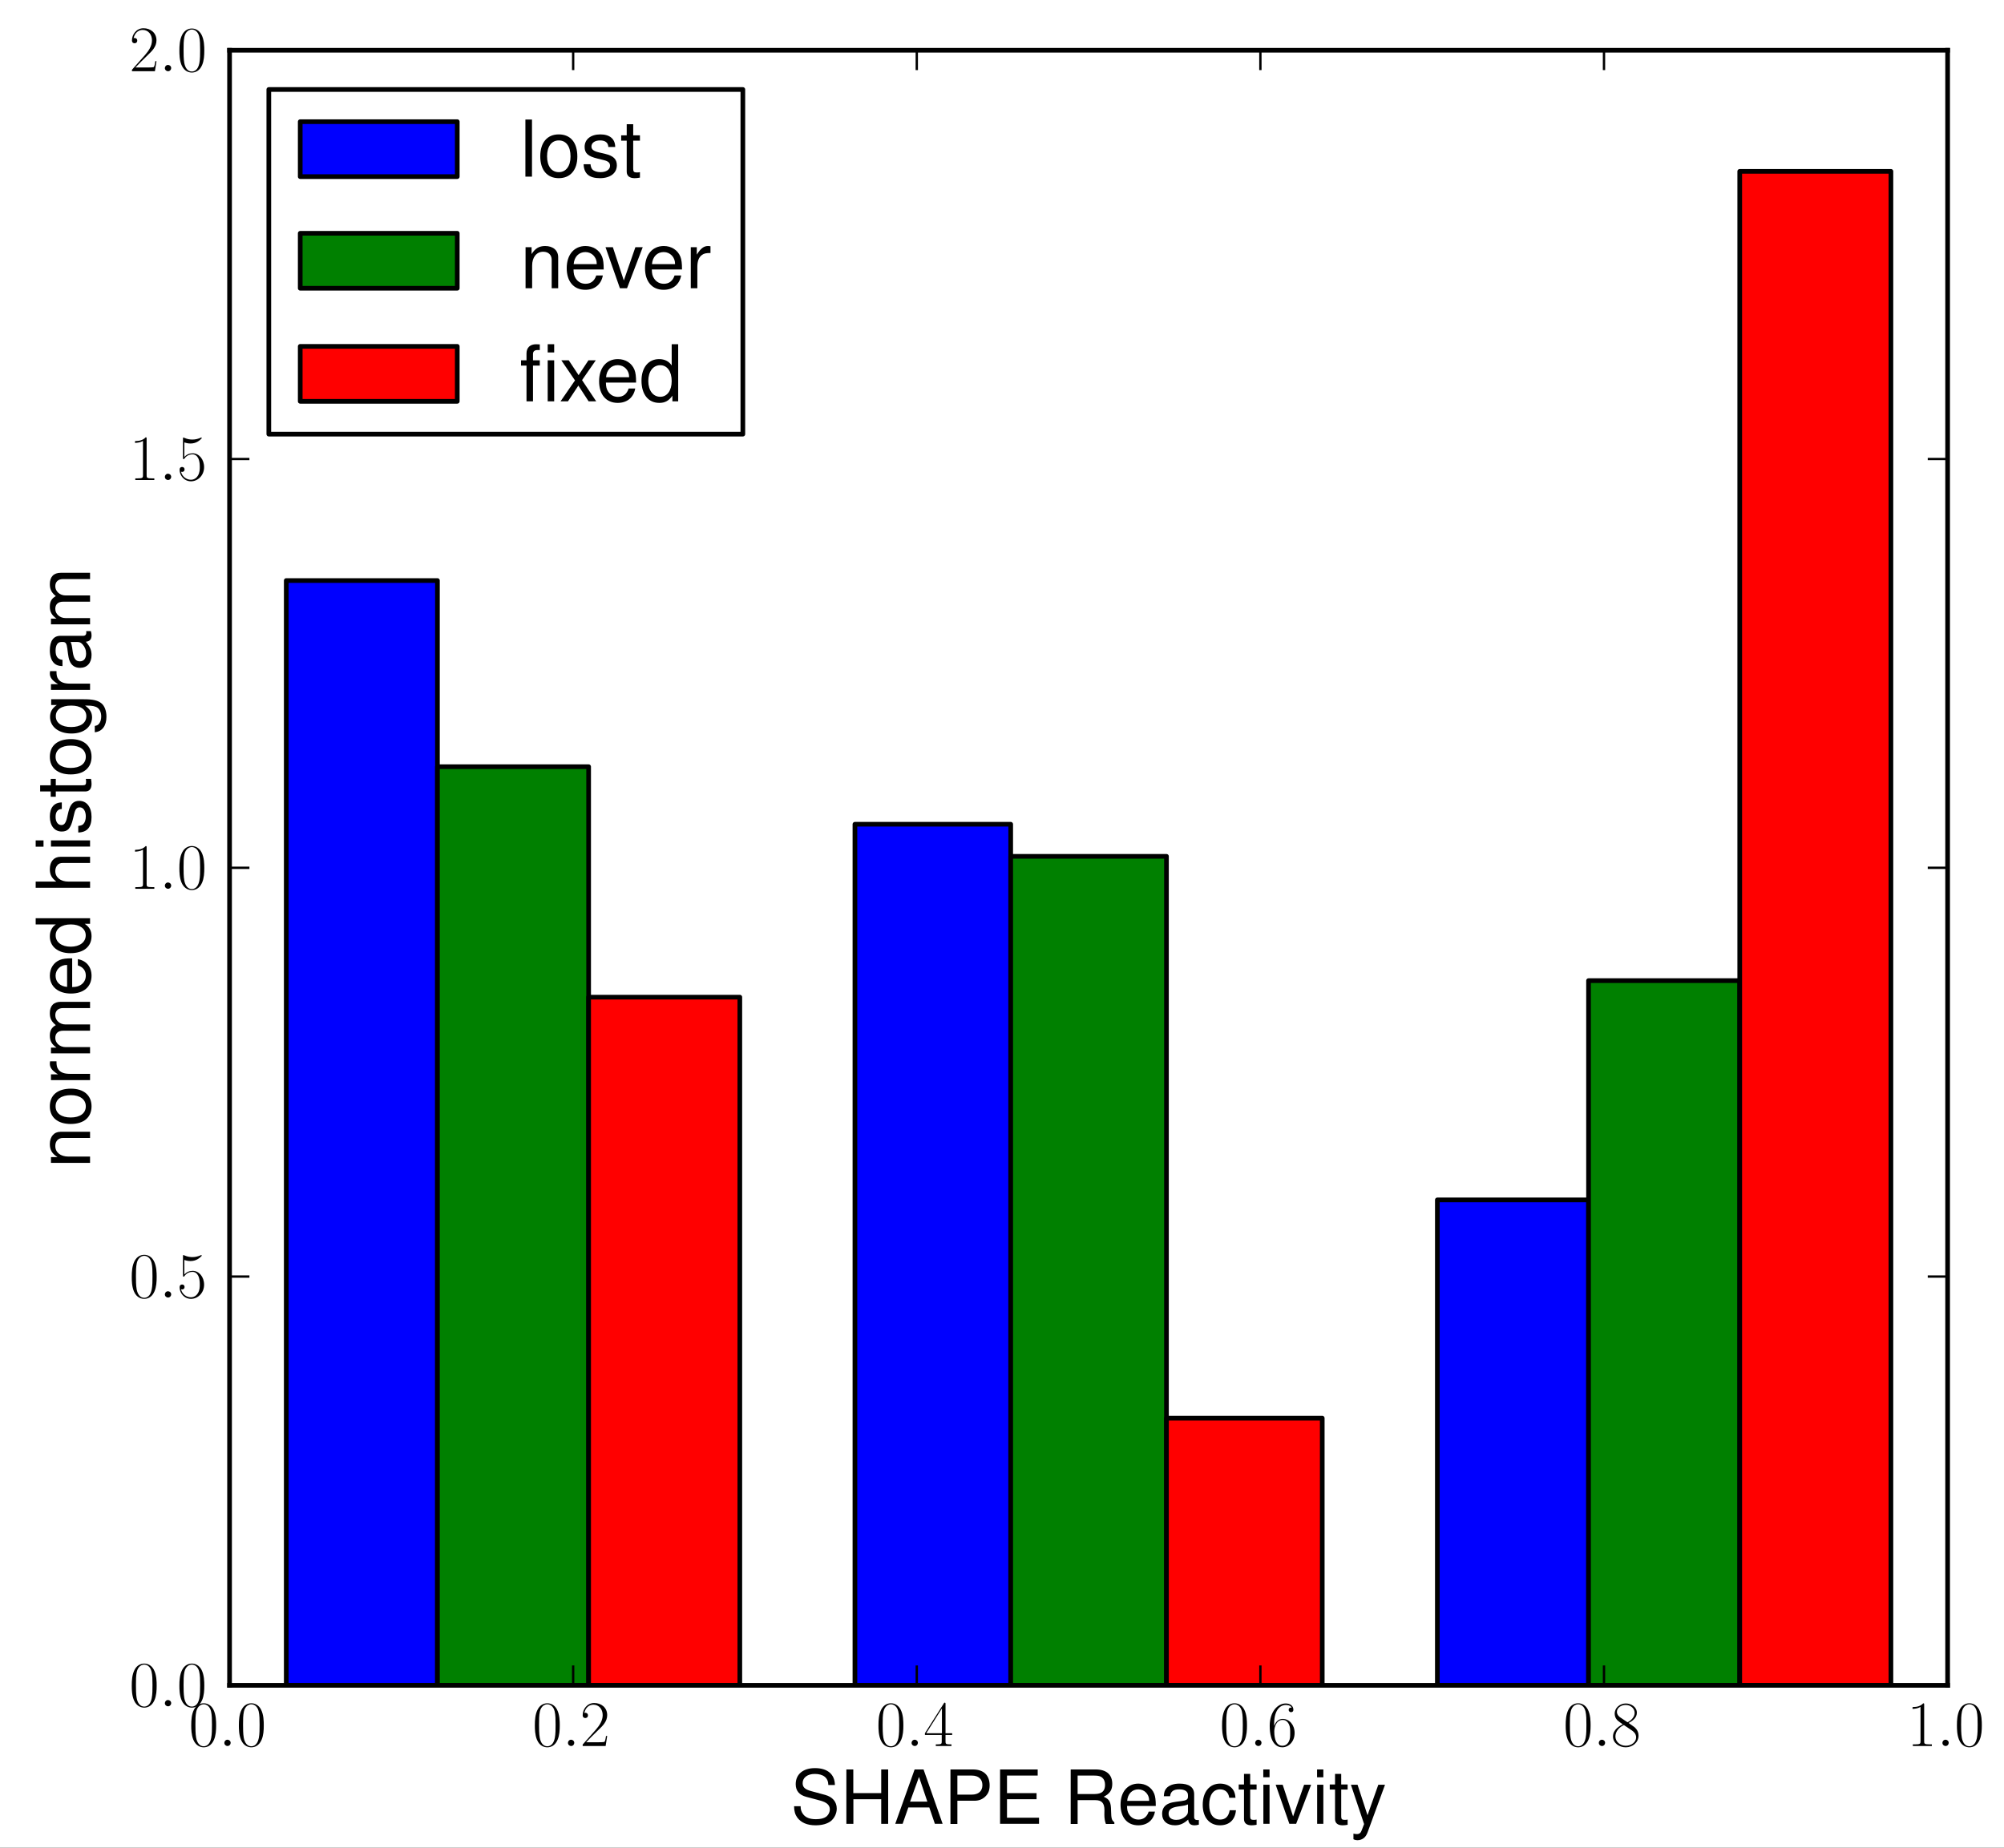 <?xml version="1.0" encoding="UTF-8" standalone="no"?>
<!-- Created with matplotlib (http://matplotlib.org/) -->

<svg
   xmlns:dc="http://purl.org/dc/elements/1.1/"
   xmlns:cc="http://creativecommons.org/ns#"
   xmlns:rdf="http://www.w3.org/1999/02/22-rdf-syntax-ns#"
   xmlns:svg="http://www.w3.org/2000/svg"
   xmlns="http://www.w3.org/2000/svg"
   xmlns:xlink="http://www.w3.org/1999/xlink"
   xmlns:sodipodi="http://sodipodi.sourceforge.net/DTD/sodipodi-0.dtd"
   xmlns:inkscape="http://www.inkscape.org/namespaces/inkscape"
   height="494.254"
   version="1.1"
   viewBox="0 0 428.76 395.403"
   width="535.95"
   id="svg3487"
   inkscape:version="0.48.4 r9939"
   sodipodi:docname="reactivities_histograms_syn.svg">
  <rect x="0" y="0" width="428.76" height="395.403" fill="#333333" stroke="none"/>
  <sodipodi:namedview
     pagecolor="#ffffff"
     bordercolor="#666666"
     borderopacity="1"
     objecttolerance="10"
     gridtolerance="10"
     guidetolerance="10"
     inkscape:pageopacity="0"
     inkscape:pageshadow="2"
     inkscape:window-width="1916"
     inkscape:window-height="1161"
     id="namedview3947"
     showgrid="false"
     fit-margin-top="0"
     fit-margin-left="0"
     fit-margin-right="0"
     fit-margin-bottom="0"
     inkscape:zoom="1.795881"
     inkscape:cx="283.53204"
     inkscape:cy="262.36328"
     inkscape:window-x="0"
     inkscape:window-y="18"
     inkscape:window-maximized="0"
     inkscape:current-layer="svg3487" />
  <defs
     id="defs3489"
     style="stroke-linecap:square;stroke-linejoin:round">
    <style
       type="text/css"
       id="style3491">
*{stroke-linecap:square;stroke-linejoin:round;}
  </style>
  </defs>
  <g
     id="figure_1"
     style="stroke-linecap:square;stroke-linejoin:round"
     transform="translate(-10.174,-32.988)">
    <g
       id="patch_1"
       style="stroke-linecap:square;stroke-linejoin:round">
      <path
         d="m 10.174,428.391 428.76,0 0,-395.403 -428.76,0 z"
         style="fill:#ffffff;stroke-linecap:square;stroke-linejoin:round"
         id="path3495"
         inkscape:connector-curvature="0" />
    </g>
    <g
       id="axes_1"
       style="stroke-linecap:square;stroke-linejoin:round">
      <g
         id="patch_2"
         style="stroke-linecap:square;stroke-linejoin:round">
        <path
           d="m 59.288,393.66 367.582,0 0,-349.92 -367.582,0 z"
           style="fill:#ffffff;stroke-linecap:square;stroke-linejoin:round"
           id="path3499"
           inkscape:connector-curvature="0" />
      </g>
      <g
         id="patch_3"
         style="stroke-linecap:square;stroke-linejoin:round">
        <path
           clip-path="url(#pa2ac4d0ea0)"
           d="m 71.418,393.66 32.347,0 0,-236.432 -32.347,0 z"
           style="fill:#0000ff;stroke:#000000;stroke-linecap:square;stroke-linejoin:round"
           id="path3502"
           inkscape:connector-curvature="0" />
      </g>
      <g
         id="patch_4"
         style="stroke-linecap:square;stroke-linejoin:round">
        <path
           clip-path="url(#pa2ac4d0ea0)"
           d="m 193.088,393.66 33.327,0 0,-184.278 -33.327,0 z"
           style="fill:#0000ff;stroke:#000000;stroke-linecap:square;stroke-linejoin:round"
           id="path3505"
           inkscape:connector-curvature="0" />
      </g>
      <g
         id="patch_5"
         style="stroke-linecap:square;stroke-linejoin:round">
        <path
           clip-path="url(#pa2ac4d0ea0)"
           d="m 317.698,393.66 32.347,0 0,-103.887 -32.347,0 z"
           style="fill:#0000ff;stroke:#000000;stroke-linecap:square;stroke-linejoin:round"
           id="path3508"
           inkscape:connector-curvature="0" />
      </g>
      <g
         id="patch_6"
         style="stroke-linecap:square;stroke-linejoin:round">
        <path
           clip-path="url(#pa2ac4d0ea0)"
           d="m 103.765,393.66 32.347,0 0,-196.592 -32.347,0 z"
           style="fill:#008000;stroke:#000000;stroke-linecap:square;stroke-linejoin:round"
           id="path3511"
           inkscape:connector-curvature="0" />
      </g>
      <g
         id="patch_7"
         style="stroke-linecap:square;stroke-linejoin:round">
        <path
           clip-path="url(#pa2ac4d0ea0)"
           d="m 226.415,393.66 33.327,0 0,-177.408 -33.327,0 z"
           style="fill:#008000;stroke:#000000;stroke-linecap:square;stroke-linejoin:round"
           id="path3514"
           inkscape:connector-curvature="0" />
      </g>
      <g
         id="patch_8"
         style="stroke-linecap:square;stroke-linejoin:round">
        <path
           clip-path="url(#pa2ac4d0ea0)"
           d="m 350.045,393.66 32.348,0 0,-150.806 -32.348,0 z"
           style="fill:#008000;stroke:#000000;stroke-linecap:square;stroke-linejoin:round"
           id="path3517"
           inkscape:connector-curvature="0" />
      </g>
      <g
         id="patch_9"
         style="stroke-linecap:square;stroke-linejoin:round">
        <path
           clip-path="url(#pa2ac4d0ea0)"
           d="m 136.112,393.66 32.348,0 0,-147.273 -32.348,0 z"
           style="fill:#ff0000;stroke:#000000;stroke-linecap:square;stroke-linejoin:round"
           id="path3520"
           inkscape:connector-curvature="0" />
      </g>
      <g
         id="patch_10"
         style="stroke-linecap:square;stroke-linejoin:round">
        <path
           clip-path="url(#pa2ac4d0ea0)"
           d="m 259.742,393.66 33.328,0 0,-57.176 -33.328,0 z"
           style="fill:#ff0000;stroke:#000000;stroke-linecap:square;stroke-linejoin:round"
           id="path3523"
           inkscape:connector-curvature="0" />
      </g>
      <g
         id="patch_11"
         style="stroke-linecap:square;stroke-linejoin:round">
        <path
           clip-path="url(#pa2ac4d0ea0)"
           d="m 382.393,393.66 32.347,0 0,-324 -32.347,0 z"
           style="fill:#ff0000;stroke:#000000;stroke-linecap:square;stroke-linejoin:round"
           id="path3526"
           inkscape:connector-curvature="0" />
      </g>
      <g
         id="matplotlib.axis_1"
         style="stroke-linecap:square;stroke-linejoin:round">
        <g
           id="xtick_1"
           style="stroke-linecap:square;stroke-linejoin:round">
          <g
             id="line2d_1"
             style="stroke-linecap:square;stroke-linejoin:round">
            <defs
               id="defs3531">
              <path
                 d="M 0,0 0,-4"
                 id="mcb557df647"
                 style="stroke:#000000;stroke-width:0.5;stroke-linecap:butt;stroke-linejoin:round"
                 inkscape:connector-curvature="0" />
            </defs>
            <g
               id="g3534"
               style="stroke-linecap:square;stroke-linejoin:round">
              <use
                 style="stroke:#000000;stroke-width:0.5;stroke-linecap:butt;stroke-linejoin:round"
                 x="59.287"
                 xlink:href="#mcb557df647"
                 y="393.66"
                 id="use3536"
                 width="474"
                 height="437" />
            </g>
          </g>
          <g
             id="line2d_2"
             style="stroke-linecap:square;stroke-linejoin:round">
            <defs
               id="defs3539">
              <path
                 d="M 0,0 0,4"
                 id="mdad270ee8e"
                 style="stroke:#000000;stroke-width:0.5;stroke-linecap:butt;stroke-linejoin:round"
                 inkscape:connector-curvature="0" />
            </defs>
            <g
               id="g3542"
               style="stroke-linecap:square;stroke-linejoin:round">
              <use
                 style="stroke:#000000;stroke-width:0.5;stroke-linecap:butt;stroke-linejoin:round"
                 x="59.287"
                 xlink:href="#mdad270ee8e"
                 y="43.74"
                 id="use3544"
                 width="474"
                 height="437" />
            </g>
          </g>
          <g
             id="text_1"
             style="stroke-linecap:square;stroke-linejoin:round">
            <!-- $0.0$ -->
            <defs
               id="defs3547">
              <path
                 d="M 42,31.641 C 42,37.75 41.906,48.125 37.703,56.109 34,63.109 28.094,65.594 22.906,65.594 18.094,65.594 12,63.406 8.203,56.203 4.203,48.719 3.797,39.438 3.797,31.641 3.797,25.953 3.906,17.281 7,9.672 11.297,-0.609 19,-2 22.906,-2 27.5,-2 34.5,-0.109 38.594,9.375 41.594,16.281 42,24.359 42,31.641 M 22.906,-0.406 c -6.406,0 -10.203,5.484 -11.609,13.094 -1.094,5.875 -1.094,14.469 -1.094,20.062 0,7.688 0,14.078 1.297,20.172 C 13.406,61.391 19,64 22.906,64 27,64 32.297,61.297 34.203,53.125 35.5,47.438 35.594,40.734 35.594,32.75 c 0,-6.5 0,-14.484 -1.188,-20.375 -2.109,-10.891 -8,-12.781 -11.5,-12.781"
                 id="CMR17-48"
                 inkscape:connector-curvature="0"
                 style="stroke-linecap:square;stroke-linejoin:round" />
              <path
                 d="m 18.406,4.797 c 0,2.891 -2.406,4.875 -4.812,4.875 -2.891,0 -4.891,-2.391 -4.891,-4.781 C 8.703,2 11.094,0 13.5,0 c 2.906,0 4.906,2.391 4.906,4.797"
                 id="CMMI12-58"
                 inkscape:connector-curvature="0"
                 style="stroke-linecap:square;stroke-linejoin:round" />
            </defs>
            <g
               transform="matrix(0.14,0,0,-0.14,50.562,406.649)"
               id="g3551"
               style="stroke-linecap:square;stroke-linejoin:round">
              <use
                 transform="scale(0.996,0.996)"
                 xlink:href="#CMR17-48"
                 id="use3553"
                 style="stroke-linecap:square;stroke-linejoin:round"
                 x="0"
                 y="0"
                 width="474"
                 height="437" />
              <use
                 transform="matrix(0.996,0,0,0.996,45.69,0)"
                 xlink:href="#CMMI12-58"
                 id="use3555"
                 style="stroke-linecap:square;stroke-linejoin:round"
                 x="0"
                 y="0"
                 width="474"
                 height="437" />
              <use
                 transform="matrix(0.996,0,0,0.996,72.788,0)"
                 xlink:href="#CMR17-48"
                 id="use3557"
                 style="stroke-linecap:square;stroke-linejoin:round"
                 x="0"
                 y="0"
                 width="474"
                 height="437" />
            </g>
          </g>
        </g>
        <g
           id="xtick_2"
           style="stroke-linecap:square;stroke-linejoin:round">
          <g
             id="line2d_3"
             style="stroke-linecap:square;stroke-linejoin:round">
            <g
               id="g3561"
               style="stroke-linecap:square;stroke-linejoin:round">
              <use
                 style="stroke:#000000;stroke-width:0.5;stroke-linecap:butt;stroke-linejoin:round"
                 x="132.804"
                 xlink:href="#mcb557df647"
                 y="393.66"
                 id="use3563"
                 width="474"
                 height="437" />
            </g>
          </g>
          <g
             id="line2d_4"
             style="stroke-linecap:square;stroke-linejoin:round">
            <g
               id="g3566"
               style="stroke-linecap:square;stroke-linejoin:round">
              <use
                 style="stroke:#000000;stroke-width:0.5;stroke-linecap:butt;stroke-linejoin:round"
                 x="132.804"
                 xlink:href="#mdad270ee8e"
                 y="43.74"
                 id="use3568"
                 width="474"
                 height="437" />
            </g>
          </g>
          <g
             id="text_2"
             style="stroke-linecap:square;stroke-linejoin:round">
            <!-- $0.2$ -->
            <defs
               id="defs3571">
              <path
                 d="m 41.703,15.453 -1.797,0 C 38.906,8.375 38.094,7.172 37.703,6.562 37.203,5.766 30,5.766 28.594,5.766 l -19.188,0 C 13,9.672 20,16.75 28.5,24.953 34.594,30.734 41.703,37.531 41.703,47.422 41.703,59.219 32.297,66 21.797,66 c -11,0 -17.703,-9.688 -17.703,-18.656 0,-3.906 2.906,-4.406 4.109,-4.406 1,0 4,0.609 4,4.094 C 12.203,50.109 9.594,51 8.203,51 7.594,51 7,50.906 6.594,50.703 8.5,59.219 14.297,63.406 20.406,63.406 c 8.688,0 14.391,-6.891 14.391,-15.984 C 34.797,38.734 29.703,31.25 24,24.75 L 4.094,2.281 4.094,0 39.297,0 z"
                 id="CMR17-50"
                 inkscape:connector-curvature="0"
                 style="stroke-linecap:square;stroke-linejoin:round" />
            </defs>
            <g
               transform="matrix(0.14,0,0,-0.14,124.079,406.649)"
               id="g3574"
               style="stroke-linecap:square;stroke-linejoin:round">
              <use
                 transform="scale(0.996,0.996)"
                 xlink:href="#CMR17-48"
                 id="use3576"
                 style="stroke-linecap:square;stroke-linejoin:round"
                 x="0"
                 y="0"
                 width="474"
                 height="437" />
              <use
                 transform="matrix(0.996,0,0,0.996,45.69,0)"
                 xlink:href="#CMMI12-58"
                 id="use3578"
                 style="stroke-linecap:square;stroke-linejoin:round"
                 x="0"
                 y="0"
                 width="474"
                 height="437" />
              <use
                 transform="matrix(0.996,0,0,0.996,72.788,0)"
                 xlink:href="#CMR17-50"
                 id="use3580"
                 style="stroke-linecap:square;stroke-linejoin:round"
                 x="0"
                 y="0"
                 width="474"
                 height="437" />
            </g>
          </g>
        </g>
        <g
           id="xtick_3"
           style="stroke-linecap:square;stroke-linejoin:round">
          <g
             id="line2d_5"
             style="stroke-linecap:square;stroke-linejoin:round">
            <g
               id="g3584"
               style="stroke-linecap:square;stroke-linejoin:round">
              <use
                 style="stroke:#000000;stroke-width:0.5;stroke-linecap:butt;stroke-linejoin:round"
                 x="206.321"
                 xlink:href="#mcb557df647"
                 y="393.66"
                 id="use3586"
                 width="474"
                 height="437" />
            </g>
          </g>
          <g
             id="line2d_6"
             style="stroke-linecap:square;stroke-linejoin:round">
            <g
               id="g3589"
               style="stroke-linecap:square;stroke-linejoin:round">
              <use
                 style="stroke:#000000;stroke-width:0.5;stroke-linecap:butt;stroke-linejoin:round"
                 x="206.321"
                 xlink:href="#mdad270ee8e"
                 y="43.74"
                 id="use3591"
                 width="474"
                 height="437" />
            </g>
          </g>
          <g
             id="text_3"
             style="stroke-linecap:square;stroke-linejoin:round">
            <!-- $0.4$ -->
            <defs
               id="defs3594">
              <path
                 d="M 33.594,64.328 C 33.594,66.406 33.5,66.5 31.703,66.5 L 2,19.594 2,17 l 25.797,0 0,-9.859 C 27.797,3.5 27.594,2.5 20.594,2.5 l -1.891,0 0,-2.5 c 3.203,0 8.594,0 12,0 3.391,0 8.797,0 12,0 l 0,2.5 -1.906,0 c -7,0 -7.203,1 -7.203,4.641 l 0,9.859 10.203,0 0,2.594 -10.203,0 z m -5.5,-6.562 0,-38.172 -24.094,0 z"
                 id="CMR17-52"
                 inkscape:connector-curvature="0"
                 style="stroke-linecap:square;stroke-linejoin:round" />
            </defs>
            <g
               transform="matrix(0.14,0,0,-0.14,197.595,406.649)"
               id="g3597"
               style="stroke-linecap:square;stroke-linejoin:round">
              <use
                 transform="scale(0.996,0.996)"
                 xlink:href="#CMR17-48"
                 id="use3599"
                 style="stroke-linecap:square;stroke-linejoin:round"
                 x="0"
                 y="0"
                 width="474"
                 height="437" />
              <use
                 transform="matrix(0.996,0,0,0.996,45.69,0)"
                 xlink:href="#CMMI12-58"
                 id="use3601"
                 style="stroke-linecap:square;stroke-linejoin:round"
                 x="0"
                 y="0"
                 width="474"
                 height="437" />
              <use
                 transform="matrix(0.996,0,0,0.996,72.788,0)"
                 xlink:href="#CMR17-52"
                 id="use3603"
                 style="stroke-linecap:square;stroke-linejoin:round"
                 x="0"
                 y="0"
                 width="474"
                 height="437" />
            </g>
          </g>
        </g>
        <g
           id="xtick_4"
           style="stroke-linecap:square;stroke-linejoin:round">
          <g
             id="line2d_7"
             style="stroke-linecap:square;stroke-linejoin:round">
            <g
               id="g3607"
               style="stroke-linecap:square;stroke-linejoin:round">
              <use
                 style="stroke:#000000;stroke-width:0.5;stroke-linecap:butt;stroke-linejoin:round"
                 x="279.837"
                 xlink:href="#mcb557df647"
                 y="393.66"
                 id="use3609"
                 width="474"
                 height="437" />
            </g>
          </g>
          <g
             id="line2d_8"
             style="stroke-linecap:square;stroke-linejoin:round">
            <g
               id="g3612"
               style="stroke-linecap:square;stroke-linejoin:round">
              <use
                 style="stroke:#000000;stroke-width:0.5;stroke-linecap:butt;stroke-linejoin:round"
                 x="279.837"
                 xlink:href="#mdad270ee8e"
                 y="43.74"
                 id="use3614"
                 width="474"
                 height="437" />
            </g>
          </g>
          <g
             id="text_4"
             style="stroke-linecap:square;stroke-linejoin:round">
            <!-- $0.6$ -->
            <defs
               id="defs3617">
              <path
                 d="m 10.594,34 c 0,23.656 11.203,29 17.703,29 2.109,0 7.203,-0.359 9.203,-4 -1.594,0 -4.594,0 -4.594,-3.484 0,-2.688 2.188,-3.594 3.594,-3.594 0.906,0 3.594,0.391 3.594,3.703 0,6.156 -5,9.672 -11.891,9.672 C 16.297,65.297 3.797,52.969 3.797,31 3.797,3.953 15.094,-2 23.094,-2 32.797,-2 42,6.672 42,20.047 c 0,12.469 -8.094,21.547 -18.297,21.547 -6.109,0 -10.609,-3.984 -13.109,-10.969 z m 12.5,-33.609 C 10.797,0.391 10.797,18.75 10.797,22.438 10.797,29.625 14.203,40 23.5,40 c 1.703,0 6.594,0 9.906,-6.875 1.797,-3.906 1.797,-7.984 1.797,-12.984 0,-5.391 0,-9.359 -2.109,-13.359 -2.188,-4.109 -5.391,-6.391 -10,-6.391"
                 id="CMR17-54"
                 inkscape:connector-curvature="0"
                 style="stroke-linecap:square;stroke-linejoin:round" />
            </defs>
            <g
               transform="matrix(0.14,0,0,-0.14,271.112,406.649)"
               id="g3620"
               style="stroke-linecap:square;stroke-linejoin:round">
              <use
                 transform="scale(0.996,0.996)"
                 xlink:href="#CMR17-48"
                 id="use3622"
                 style="stroke-linecap:square;stroke-linejoin:round"
                 x="0"
                 y="0"
                 width="474"
                 height="437" />
              <use
                 transform="matrix(0.996,0,0,0.996,45.69,0)"
                 xlink:href="#CMMI12-58"
                 id="use3624"
                 style="stroke-linecap:square;stroke-linejoin:round"
                 x="0"
                 y="0"
                 width="474"
                 height="437" />
              <use
                 transform="matrix(0.996,0,0,0.996,72.788,0)"
                 xlink:href="#CMR17-54"
                 id="use3626"
                 style="stroke-linecap:square;stroke-linejoin:round"
                 x="0"
                 y="0"
                 width="474"
                 height="437" />
            </g>
          </g>
        </g>
        <g
           id="xtick_5"
           style="stroke-linecap:square;stroke-linejoin:round">
          <g
             id="line2d_9"
             style="stroke-linecap:square;stroke-linejoin:round">
            <g
               id="g3630"
               style="stroke-linecap:square;stroke-linejoin:round">
              <use
                 style="stroke:#000000;stroke-width:0.5;stroke-linecap:butt;stroke-linejoin:round"
                 x="353.353"
                 xlink:href="#mcb557df647"
                 y="393.66"
                 id="use3632"
                 width="474"
                 height="437" />
            </g>
          </g>
          <g
             id="line2d_10"
             style="stroke-linecap:square;stroke-linejoin:round">
            <g
               id="g3635"
               style="stroke-linecap:square;stroke-linejoin:round">
              <use
                 style="stroke:#000000;stroke-width:0.5;stroke-linecap:butt;stroke-linejoin:round"
                 x="353.353"
                 xlink:href="#mdad270ee8e"
                 y="43.74"
                 id="use3637"
                 width="474"
                 height="437" />
            </g>
          </g>
          <g
             id="text_5"
             style="stroke-linecap:square;stroke-linejoin:round">
            <!-- $0.8$ -->
            <defs
               id="defs3640">
              <path
                 d="m 27.203,35.375 c 6.297,3.188 12.703,7.953 12.703,15.609 0,9.047 -8.812,14.312 -16.906,14.312 -9.094,0 -17.094,-6.562 -17.094,-15.609 0,-2.484 0.594,-6.766 4.5,-10.547 1,-0.984 5.188,-3.969 7.891,-5.859 C 13.797,30.984 3.297,25.531 3.297,14.594 3.297,4.359 13.094,-2 22.797,-2 33.5,-2 42.5,5.656 42.5,15.797 c 0,9.047 -6.094,13.234 -10.094,15.906 z m -13.109,8.75 c -0.797,0.5 -4.797,3.578 -4.797,8.25 C 9.297,58.438 15.594,63 22.797,63 30.703,63 36.5,57.453 36.5,50.984 c 0,-9.25 -10.406,-14.516 -10.906,-14.516 -0.094,0 -0.188,0 -1,0.609 z M 32.5,23.734 C 34,22.641 38.797,19.375 38.797,13.297 38.797,5.953 31.406,0.391 23,0.391 c -9.094,0 -16,6.453 -16,14.297 0,7.859 6.094,14.406 13,17.5 z"
                 id="CMR17-56"
                 inkscape:connector-curvature="0"
                 style="stroke-linecap:square;stroke-linejoin:round" />
            </defs>
            <g
               transform="matrix(0.14,0,0,-0.14,344.628,406.649)"
               id="g3643"
               style="stroke-linecap:square;stroke-linejoin:round">
              <use
                 transform="scale(0.996,0.996)"
                 xlink:href="#CMR17-48"
                 id="use3645"
                 style="stroke-linecap:square;stroke-linejoin:round"
                 x="0"
                 y="0"
                 width="474"
                 height="437" />
              <use
                 transform="matrix(0.996,0,0,0.996,45.69,0)"
                 xlink:href="#CMMI12-58"
                 id="use3647"
                 style="stroke-linecap:square;stroke-linejoin:round"
                 x="0"
                 y="0"
                 width="474"
                 height="437" />
              <use
                 transform="matrix(0.996,0,0,0.996,72.788,0)"
                 xlink:href="#CMR17-56"
                 id="use3649"
                 style="stroke-linecap:square;stroke-linejoin:round"
                 x="0"
                 y="0"
                 width="474"
                 height="437" />
            </g>
          </g>
        </g>
        <g
           id="xtick_6"
           style="stroke-linecap:square;stroke-linejoin:round">
          <g
             id="line2d_11"
             style="stroke-linecap:square;stroke-linejoin:round">
            <g
               id="g3653"
               style="stroke-linecap:square;stroke-linejoin:round">
              <use
                 style="stroke:#000000;stroke-width:0.5;stroke-linecap:butt;stroke-linejoin:round"
                 x="426.87"
                 xlink:href="#mcb557df647"
                 y="393.66"
                 id="use3655"
                 width="474"
                 height="437" />
            </g>
          </g>
          <g
             id="line2d_12"
             style="stroke-linecap:square;stroke-linejoin:round">
            <g
               id="g3658"
               style="stroke-linecap:square;stroke-linejoin:round">
              <use
                 style="stroke:#000000;stroke-width:0.5;stroke-linecap:butt;stroke-linejoin:round"
                 x="426.87"
                 xlink:href="#mdad270ee8e"
                 y="43.74"
                 id="use3660"
                 width="474"
                 height="437" />
            </g>
          </g>
          <g
             id="text_6"
             style="stroke-linecap:square;stroke-linejoin:round">
            <!-- $1.0$ -->
            <defs
               id="defs3663">
              <path
                 d="m 26.594,63.312 c 0,2.094 -0.094,2.188 -1.5,2.188 -3.891,-4.312 -9.797,-5.703 -15.391,-5.703 -0.297,0 -0.797,0 -0.906,-0.297 C 8.703,59.297 8.703,59.094 8.703,57 11.797,57 17,57.594 21,59.984 L 21,7.203 C 21,3.688 20.797,2.5 12.203,2.5 l -3,0 0,-2.5 C 14,0 19,0 23.797,0 c 4.797,0 9.797,0 14.609,0 l 0,2.5 -3,0 c -8.609,0 -8.812,1.094 -8.812,4.656 z"
                 id="CMR17-49"
                 inkscape:connector-curvature="0"
                 style="stroke-linecap:square;stroke-linejoin:round" />
            </defs>
            <g
               transform="matrix(0.14,0,0,-0.14,418.145,406.649)"
               id="g3666"
               style="stroke-linecap:square;stroke-linejoin:round">
              <use
                 transform="scale(0.996,0.996)"
                 xlink:href="#CMR17-49"
                 id="use3668"
                 style="stroke-linecap:square;stroke-linejoin:round"
                 x="0"
                 y="0"
                 width="474"
                 height="437" />
              <use
                 transform="matrix(0.996,0,0,0.996,45.69,0)"
                 xlink:href="#CMMI12-58"
                 id="use3670"
                 style="stroke-linecap:square;stroke-linejoin:round"
                 x="0"
                 y="0"
                 width="474"
                 height="437" />
              <use
                 transform="matrix(0.996,0,0,0.996,72.788,0)"
                 xlink:href="#CMR17-48"
                 id="use3672"
                 style="stroke-linecap:square;stroke-linejoin:round"
                 x="0"
                 y="0"
                 width="474"
                 height="437" />
            </g>
          </g>
        </g>
        <g
           id="text_7"
           style="stroke-linecap:square;stroke-linejoin:round">
          <!-- SHAPE Reactivity -->
          <defs
             id="defs3675">
            <path
               d="M 38.797,52.5 24.297,11.531 10.906,52.5 2,52.5 19.703,-0.328 16.5,-8.656 c -1.297,-3.719 -3.203,-5.125 -6.703,-5.125 -1.203,0 -2.594,0.203 -4.391,0.609 l 0,-7.531 C 7.094,-21.594 8.797,-22 11,-22 c 2.703,0 5.594,0.906 7.797,2.516 2.609,1.906 4.109,4.125 5.703,8.344 L 47.797,52.5 z"
               id="Nimbus_Sans_L_Regular-121"
               inkscape:connector-curvature="0"
               style="stroke-linecap:square;stroke-linejoin:round" />
            <path
               d="m 25.406,52.812 -8.609,0 0,14.188 -8.297,0 0,-14.188 -7.094,0 0,-6.812 L 8.5,46 8.5,6.312 C 8.5,1 12.094,-2 18.594,-2 c 2,0 4,0.188 6.812,0.703 l 0,7.016 C 24.297,5.406 23,5.312 21.406,5.312 c -3.609,0 -4.609,1 -4.609,4.703 l 0,35.984 8.609,0 z"
               id="Nimbus_Sans_L_Regular-116"
               inkscape:connector-curvature="0"
               style="stroke-linecap:square;stroke-linejoin:round" />
            <path
               d="M 53.5,5.203 C 52.594,5 52.203,5 51.703,5 c -2.906,0 -4.5,1.484 -4.5,4.078 l 0,30.687 C 47.203,49.016 40.406,54 27.5,54 19.906,54 13.594,51.812 10.094,47.906 7.703,45.203 6.703,42.219 6.5,37.031 l 8.406,0 c 0.688,6.359 4.5,9.25 12.297,9.25 7.5,0 11.703,-2.797 11.703,-7.766 l 0,-2.188 c 0,-3.5 -2.109,-4.984 -8.703,-5.781 C 18.406,29.062 16.594,28.656 13.406,27.359 7.297,24.875 4.203,20.188 4.203,13.422 4.203,3.969 10.797,-2 21.406,-2 28,-2 33.297,0.297 39.203,5.703 39.797,0.391 42.406,-2 47.797,-2 c 1.703,0 3,0.188 5.703,0.906 z M 38.906,16.75 c 0,-2.797 -0.812,-4.484 -3.312,-6.766 -3.391,-3.094 -7.5,-4.672 -12.391,-4.672 -6.5,0 -10.297,3.078 -10.297,8.344 0,5.484 3.688,8.266 12.594,9.563 8.797,1.187 10.594,1.594 13.406,2.875 z"
               id="Nimbus_Sans_L_Regular-97"
               inkscape:connector-curvature="0"
               style="stroke-linecap:square;stroke-linejoin:round" />
            <path
               d="m 51.297,24 c 0,7.875 -0.594,12.594 -2.094,16.422 C 45.797,48.875 37.797,54 28,54 13.406,54 4,42.844 4,25.703 4,8.547 13.094,-2 27.797,-2 c 12,0 20.297,6.875 22.406,18.375 l -8.406,0 C 39.5,9.359 34.797,5.703 28.094,5.703 c -5.297,0 -9.797,2.438 -12.594,6.906 -2,3.047 -2.703,6.109 -2.797,11.391 z m -38.391,6.812 c 0.688,9.375 6.594,15.469 15,15.469 8.188,0 14.5,-6.578 14.5,-14.875 0,-0.203 0,-0.391 -0.109,-0.594 z"
               id="Nimbus_Sans_L_Regular-101"
               inkscape:connector-curvature="0"
               style="stroke-linecap:square;stroke-linejoin:round" />
            <path
               d="m 55.094,33 0,-33.031 9.312,0 0,73.031 -9.312,0 0,-31.781 -37.5,0 0,31.781 -9.297,0 0,-73.031 9.406,0 0,33.031 z"
               id="Nimbus_Sans_L_Regular-72"
               inkscape:connector-curvature="0"
               style="stroke-linecap:square;stroke-linejoin:round" />
            <path
               d="m 15,52.484 -8.297,0 L 6.703,0 15,0 z M 15,73 l -8.406,0 0,-10.516 8.406,0 z"
               id="Nimbus_Sans_L_Regular-105"
               inkscape:connector-curvature="0"
               style="stroke-linecap:square;stroke-linejoin:round" />
            <path
               d="m 28.5,0 20.094,52.5 -9.391,0 L 24.406,9.922 10.406,52.5 1,52.5 19.406,0 z"
               id="Nimbus_Sans_L_Regular-118"
               inkscape:connector-curvature="0"
               style="stroke-linecap:square;stroke-linejoin:round" />
            <path
               d="m 47.406,22 7.5,-22 10.391,0 -25.594,73 -12,0 L 1.703,0 11.594,0 19.297,22 z m -2.609,7.812 -23.203,0 12,33.188 z"
               id="Nimbus_Sans_L_Regular-65"
               inkscape:connector-curvature="0"
               style="stroke-linecap:square;stroke-linejoin:round" />
            <path
               d="m 47.094,34.938 c -0.391,5.094 -1.5,8.391 -3.5,11.281 C 40,51.109 33.703,54 26.406,54 12.297,54 3.094,42.844 3.094,25.5 3.094,8.656 12.094,-2 26.297,-2 c 12.5,0 20.406,7.469 21.406,20.234 l -8.406,0 C 37.906,9.875 33.594,5.703 26.5,5.703 c -9.203,0 -14.703,7.469 -14.703,19.797 0,13.031 5.406,20.781 14.5,20.781 7,0 11.406,-4.078 12.406,-11.344 z"
               id="Nimbus_Sans_L_Regular-99"
               inkscape:connector-curvature="0"
               style="stroke-linecap:square;stroke-linejoin:round" />
            <path
               d="M 18.297,33 58,33 l 0,8.219 -39.703,0 0,23.562 41.203,0 L 59.5,73 9,73 9,0 l 52.297,0 0,8.219 -43,0 z"
               id="Nimbus_Sans_L_Regular-69"
               inkscape:connector-curvature="0"
               style="stroke-linecap:square;stroke-linejoin:round" />
            <path
               d="M 59.594,52.109 C 59.5,66.484 49.703,74.812 32.906,74.812 16.906,74.812 7,66.562 7,53.281 7,44.328 11.703,38.703 21.297,36.188 l 18.109,-4.828 c 9.188,-2.422 13.391,-6.141 13.391,-11.875 0,-3.938 -2.094,-7.953 -5.203,-10.156 -2.891,-2.016 -7.5,-3.125 -13.391,-3.125 -7.906,0 -13.297,1.922 -16.797,6.141 -2.703,3.219 -3.906,6.75 -3.812,11.266 l -8.797,0 C 4.906,16.891 6.203,12.469 9.094,8.438 14.094,1.609 22.5,-2 33.594,-2 c 8.703,0 15.812,2.016 20.5,5.625 4.906,3.922 8,10.453 8,16.797 0,9.047 -5.594,15.688 -15.5,18.406 l -18.297,4.938 c -8.797,2.406 -12,5.219 -12,10.859 0,7.438 6.5,12.375 16.297,12.375 11.609,0 18.109,-5.328 18.203,-14.891 z"
               id="Nimbus_Sans_L_Regular-83"
               inkscape:connector-curvature="0"
               style="stroke-linecap:square;stroke-linejoin:round" />
            <path
               d="m 18.594,31.781 24,0 c 8.312,0 12,-4.062 12,-13.234 L 54.5,11.906 c 0,-4.594 0.797,-9.078 2.094,-12.125 l 11.312,0 0,2.344 c -3.5,2.438 -4.203,5.094 -4.406,14.953 -0.094,12.188 -2,15.859 -9.906,19.312 8.203,3.969 11.5,9.016 11.5,17.266 C 65.094,66.141 57.203,73 42.906,73 l -33.609,0 0,-73.219 9.297,0 z m 0,8.219 0,24.781 22.5,0 c 5.203,0 8.203,-0.781 10.5,-2.766 2.5,-2.078 3.812,-5.328 3.812,-9.672 C 55.406,43.844 51,40 41.094,40 z"
               id="Nimbus_Sans_L_Regular-82"
               inkscape:connector-curvature="0"
               style="stroke-linecap:square;stroke-linejoin:round" />
            <path
               d="m 18.406,31 22.891,0 C 47,31 51.5,32.703 55.406,36.188 c 4.391,4.016 6.297,8.703 6.297,15.422 0,13.688 -8.109,21.391 -22.5,21.391 l -30.109,0 0,-73.219 9.312,0 z m 0,8.219 0,25.562 19.391,0 C 46.703,64.781 52,59.984 52,52 52,44 46.703,39.219 37.797,39.219 z"
               id="Nimbus_Sans_L_Regular-80"
               inkscape:connector-curvature="0"
               style="stroke-linecap:square;stroke-linejoin:round" />
          </defs>
          <g
             transform="matrix(0.16,0,0,-0.16,179.303,426.696)"
             id="g3690"
             style="stroke-linecap:square;stroke-linejoin:round">
            <use
               transform="matrix(0.996,0,0,0.996,0,21.22)"
               xlink:href="#Nimbus_Sans_L_Regular-83"
               id="use3692"
               style="stroke-linecap:square;stroke-linejoin:round"
               x="0"
               y="0"
               width="474"
               height="437" />
            <use
               transform="matrix(0.996,0,0,0.996,66.45,21.22)"
               xlink:href="#Nimbus_Sans_L_Regular-72"
               id="use3694"
               style="stroke-linecap:square;stroke-linejoin:round"
               x="0"
               y="0"
               width="474"
               height="437" />
            <use
               transform="matrix(0.996,0,0,0.996,138.38,21.22)"
               xlink:href="#Nimbus_Sans_L_Regular-65"
               id="use3696"
               style="stroke-linecap:square;stroke-linejoin:round"
               x="0"
               y="0"
               width="474"
               height="437" />
            <use
               transform="matrix(0.996,0,0,0.996,204.83,21.22)"
               xlink:href="#Nimbus_Sans_L_Regular-80"
               id="use3698"
               style="stroke-linecap:square;stroke-linejoin:round"
               x="0"
               y="0"
               width="474"
               height="437" />
            <use
               transform="matrix(0.996,0,0,0.996,271.28,21.22)"
               xlink:href="#Nimbus_Sans_L_Regular-69"
               id="use3700"
               style="stroke-linecap:square;stroke-linejoin:round"
               x="0"
               y="0"
               width="474"
               height="437" />
            <use
               transform="matrix(0.996,0,0,0.996,365.425,21.22)"
               xlink:href="#Nimbus_Sans_L_Regular-82"
               id="use3702"
               style="stroke-linecap:square;stroke-linejoin:round"
               x="0"
               y="0"
               width="474"
               height="437" />
            <use
               transform="matrix(0.996,0,0,0.996,437.355,21.22)"
               xlink:href="#Nimbus_Sans_L_Regular-101"
               id="use3704"
               style="stroke-linecap:square;stroke-linejoin:round"
               x="0"
               y="0"
               width="474"
               height="437" />
            <use
               transform="matrix(0.996,0,0,0.996,492.747,21.22)"
               xlink:href="#Nimbus_Sans_L_Regular-97"
               id="use3706"
               style="stroke-linecap:square;stroke-linejoin:round"
               x="0"
               y="0"
               width="474"
               height="437" />
            <use
               transform="matrix(0.996,0,0,0.996,548.139,21.22)"
               xlink:href="#Nimbus_Sans_L_Regular-99"
               id="use3708"
               style="stroke-linecap:square;stroke-linejoin:round"
               x="0"
               y="0"
               width="474"
               height="437" />
            <use
               transform="matrix(0.996,0,0,0.996,597.952,21.22)"
               xlink:href="#Nimbus_Sans_L_Regular-116"
               id="use3710"
               style="stroke-linecap:square;stroke-linejoin:round"
               x="0"
               y="0"
               width="474"
               height="437" />
            <use
               transform="matrix(0.996,0,0,0.996,625.647,21.22)"
               xlink:href="#Nimbus_Sans_L_Regular-105"
               id="use3712"
               style="stroke-linecap:square;stroke-linejoin:round"
               x="0"
               y="0"
               width="474"
               height="437" />
            <use
               transform="matrix(0.996,0,0,0.996,647.764,21.22)"
               xlink:href="#Nimbus_Sans_L_Regular-118"
               id="use3714"
               style="stroke-linecap:square;stroke-linejoin:round"
               x="0"
               y="0"
               width="474"
               height="437" />
            <use
               transform="matrix(0.996,0,0,0.996,697.577,21.22)"
               xlink:href="#Nimbus_Sans_L_Regular-105"
               id="use3716"
               style="stroke-linecap:square;stroke-linejoin:round"
               x="0"
               y="0"
               width="474"
               height="437" />
            <use
               transform="matrix(0.996,0,0,0.996,719.694,21.22)"
               xlink:href="#Nimbus_Sans_L_Regular-116"
               id="use3718"
               style="stroke-linecap:square;stroke-linejoin:round"
               x="0"
               y="0"
               width="474"
               height="437" />
            <use
               transform="matrix(0.996,0,0,0.996,747.389,21.22)"
               xlink:href="#Nimbus_Sans_L_Regular-121"
               id="use3720"
               style="stroke-linecap:square;stroke-linejoin:round"
               x="0"
               y="0"
               width="474"
               height="437" />
          </g>
        </g>
      </g>
      <g
         id="matplotlib.axis_2"
         style="stroke-linecap:square;stroke-linejoin:round">
        <g
           id="ytick_1"
           style="stroke-linecap:square;stroke-linejoin:round">
          <g
             id="line2d_13"
             style="stroke-linecap:square;stroke-linejoin:round">
            <defs
               id="defs3725">
              <path
                 d="M 0,0 4,0"
                 id="mc8fcea1516"
                 style="stroke:#000000;stroke-width:0.5;stroke-linecap:butt;stroke-linejoin:round"
                 inkscape:connector-curvature="0" />
            </defs>
            <g
               id="g3728"
               style="stroke-linecap:square;stroke-linejoin:round">
              <use
                 style="stroke:#000000;stroke-width:0.5;stroke-linecap:butt;stroke-linejoin:round"
                 x="59.287"
                 xlink:href="#mc8fcea1516"
                 y="393.66"
                 id="use3730"
                 width="474"
                 height="437" />
            </g>
          </g>
          <g
             id="line2d_14"
             style="stroke-linecap:square;stroke-linejoin:round">
            <defs
               id="defs3733">
              <path
                 d="M 0,0 -4,0"
                 id="m0d5b0a6425"
                 style="stroke:#000000;stroke-width:0.5;stroke-linecap:butt;stroke-linejoin:round"
                 inkscape:connector-curvature="0" />
            </defs>
            <g
               id="g3736"
               style="stroke-linecap:square;stroke-linejoin:round">
              <use
                 style="stroke:#000000;stroke-width:0.5;stroke-linecap:butt;stroke-linejoin:round"
                 x="426.87"
                 xlink:href="#m0d5b0a6425"
                 y="393.66"
                 id="use3738"
                 width="474"
                 height="437" />
            </g>
          </g>
          <g
             id="text_8"
             style="stroke-linecap:square;stroke-linejoin:round">
            <!-- $0.0$ -->
            <g
               transform="matrix(0.14,0,0,-0.14,37.837,398.154)"
               id="g3741"
               style="stroke-linecap:square;stroke-linejoin:round">
              <use
                 transform="scale(0.996,0.996)"
                 xlink:href="#CMR17-48"
                 id="use3743"
                 style="stroke-linecap:square;stroke-linejoin:round"
                 x="0"
                 y="0"
                 width="474"
                 height="437" />
              <use
                 transform="matrix(0.996,0,0,0.996,45.69,0)"
                 xlink:href="#CMMI12-58"
                 id="use3745"
                 style="stroke-linecap:square;stroke-linejoin:round"
                 x="0"
                 y="0"
                 width="474"
                 height="437" />
              <use
                 transform="matrix(0.996,0,0,0.996,72.788,0)"
                 xlink:href="#CMR17-48"
                 id="use3747"
                 style="stroke-linecap:square;stroke-linejoin:round"
                 x="0"
                 y="0"
                 width="474"
                 height="437" />
            </g>
          </g>
        </g>
        <g
           id="ytick_2"
           style="stroke-linecap:square;stroke-linejoin:round">
          <g
             id="line2d_15"
             style="stroke-linecap:square;stroke-linejoin:round">
            <g
               id="g3751"
               style="stroke-linecap:square;stroke-linejoin:round">
              <use
                 style="stroke:#000000;stroke-width:0.5;stroke-linecap:butt;stroke-linejoin:round"
                 x="59.287"
                 xlink:href="#mc8fcea1516"
                 y="306.18"
                 id="use3753"
                 width="474"
                 height="437" />
            </g>
          </g>
          <g
             id="line2d_16"
             style="stroke-linecap:square;stroke-linejoin:round">
            <g
               id="g3756"
               style="stroke-linecap:square;stroke-linejoin:round">
              <use
                 style="stroke:#000000;stroke-width:0.5;stroke-linecap:butt;stroke-linejoin:round"
                 x="426.87"
                 xlink:href="#m0d5b0a6425"
                 y="306.18"
                 id="use3758"
                 width="474"
                 height="437" />
            </g>
          </g>
          <g
             id="text_9"
             style="stroke-linecap:square;stroke-linejoin:round">
            <!-- $0.5$ -->
            <defs
               id="defs3761">
              <path
                 d="M 11.406,57.688 C 12.406,57.281 16.5,56 20.703,56 30,56 35.094,61.016 38,63.922 c 0,0.812 0,1.328 -0.594,1.328 -0.109,0 -0.312,0 -1.109,-0.422 -3.5,-1.516 -7.594,-2.75 -12.594,-2.75 -3,0 -7.5,0.422 -12.406,2.656 C 10.203,65.25 10,65.25 9.906,65.25 c -0.5,0 -0.609,-0.109 -0.609,-2.094 l 0,-28.875 c 0,-1.781 0,-2.281 1,-2.281 0.5,0 0.703,0.203 1.203,0.906 3.203,4.578 7.594,6.5 12.594,6.5 3.5,0 11,-2.187 11,-19.266 0,-3.188 0,-8.969 -3,-13.562 C 29.594,2.484 25.703,0.391 21.406,0.391 14.797,0.391 8.094,5 6.297,12.719 6.703,12.609 7.5,12.422 7.906,12.422 c 1.297,0 3.797,0.703 3.797,3.797 C 11.703,18.906 9.797,20 7.906,20 5.594,20 4.094,18.594 4.094,15.797 4.094,7.094 11,-2 21.594,-2 c 10.312,0 20.109,8.875 20.109,21.75 0,11.969 -7.797,21.25 -17.5,21.25 -5.109,0 -9.406,-1.906 -12.797,-5.547 z"
                 id="CMR17-53"
                 inkscape:connector-curvature="0"
                 style="stroke-linecap:square;stroke-linejoin:round" />
            </defs>
            <g
               transform="matrix(0.14,0,0,-0.14,37.837,310.674)"
               id="g3764"
               style="stroke-linecap:square;stroke-linejoin:round">
              <use
                 transform="scale(0.996,0.996)"
                 xlink:href="#CMR17-48"
                 id="use3766"
                 style="stroke-linecap:square;stroke-linejoin:round"
                 x="0"
                 y="0"
                 width="474"
                 height="437" />
              <use
                 transform="matrix(0.996,0,0,0.996,45.69,0)"
                 xlink:href="#CMMI12-58"
                 id="use3768"
                 style="stroke-linecap:square;stroke-linejoin:round"
                 x="0"
                 y="0"
                 width="474"
                 height="437" />
              <use
                 transform="matrix(0.996,0,0,0.996,72.788,0)"
                 xlink:href="#CMR17-53"
                 id="use3770"
                 style="stroke-linecap:square;stroke-linejoin:round"
                 x="0"
                 y="0"
                 width="474"
                 height="437" />
            </g>
          </g>
        </g>
        <g
           id="ytick_3"
           style="stroke-linecap:square;stroke-linejoin:round">
          <g
             id="line2d_17"
             style="stroke-linecap:square;stroke-linejoin:round">
            <g
               id="g3774"
               style="stroke-linecap:square;stroke-linejoin:round">
              <use
                 style="stroke:#000000;stroke-width:0.5;stroke-linecap:butt;stroke-linejoin:round"
                 x="59.287"
                 xlink:href="#mc8fcea1516"
                 y="218.7"
                 id="use3776"
                 width="474"
                 height="437" />
            </g>
          </g>
          <g
             id="line2d_18"
             style="stroke-linecap:square;stroke-linejoin:round">
            <g
               id="g3779"
               style="stroke-linecap:square;stroke-linejoin:round">
              <use
                 style="stroke:#000000;stroke-width:0.5;stroke-linecap:butt;stroke-linejoin:round"
                 x="426.87"
                 xlink:href="#m0d5b0a6425"
                 y="218.7"
                 id="use3781"
                 width="474"
                 height="437" />
            </g>
          </g>
          <g
             id="text_10"
             style="stroke-linecap:square;stroke-linejoin:round">
            <!-- $1.0$ -->
            <g
               transform="matrix(0.14,0,0,-0.14,37.837,223.194)"
               id="g3784"
               style="stroke-linecap:square;stroke-linejoin:round">
              <use
                 transform="scale(0.996,0.996)"
                 xlink:href="#CMR17-49"
                 id="use3786"
                 style="stroke-linecap:square;stroke-linejoin:round"
                 x="0"
                 y="0"
                 width="474"
                 height="437" />
              <use
                 transform="matrix(0.996,0,0,0.996,45.69,0)"
                 xlink:href="#CMMI12-58"
                 id="use3788"
                 style="stroke-linecap:square;stroke-linejoin:round"
                 x="0"
                 y="0"
                 width="474"
                 height="437" />
              <use
                 transform="matrix(0.996,0,0,0.996,72.788,0)"
                 xlink:href="#CMR17-48"
                 id="use3790"
                 style="stroke-linecap:square;stroke-linejoin:round"
                 x="0"
                 y="0"
                 width="474"
                 height="437" />
            </g>
          </g>
        </g>
        <g
           id="ytick_4"
           style="stroke-linecap:square;stroke-linejoin:round">
          <g
             id="line2d_19"
             style="stroke-linecap:square;stroke-linejoin:round">
            <g
               id="g3794"
               style="stroke-linecap:square;stroke-linejoin:round">
              <use
                 style="stroke:#000000;stroke-width:0.5;stroke-linecap:butt;stroke-linejoin:round"
                 x="59.287"
                 xlink:href="#mc8fcea1516"
                 y="131.22"
                 id="use3796"
                 width="474"
                 height="437" />
            </g>
          </g>
          <g
             id="line2d_20"
             style="stroke-linecap:square;stroke-linejoin:round">
            <g
               id="g3799"
               style="stroke-linecap:square;stroke-linejoin:round">
              <use
                 style="stroke:#000000;stroke-width:0.5;stroke-linecap:butt;stroke-linejoin:round"
                 x="426.87"
                 xlink:href="#m0d5b0a6425"
                 y="131.22"
                 id="use3801"
                 width="474"
                 height="437" />
            </g>
          </g>
          <g
             id="text_11"
             style="stroke-linecap:square;stroke-linejoin:round">
            <!-- $1.5$ -->
            <g
               transform="matrix(0.14,0,0,-0.14,37.837,135.714)"
               id="g3804"
               style="stroke-linecap:square;stroke-linejoin:round">
              <use
                 transform="scale(0.996,0.996)"
                 xlink:href="#CMR17-49"
                 id="use3806"
                 style="stroke-linecap:square;stroke-linejoin:round"
                 x="0"
                 y="0"
                 width="474"
                 height="437" />
              <use
                 transform="matrix(0.996,0,0,0.996,45.69,0)"
                 xlink:href="#CMMI12-58"
                 id="use3808"
                 style="stroke-linecap:square;stroke-linejoin:round"
                 x="0"
                 y="0"
                 width="474"
                 height="437" />
              <use
                 transform="matrix(0.996,0,0,0.996,72.788,0)"
                 xlink:href="#CMR17-53"
                 id="use3810"
                 style="stroke-linecap:square;stroke-linejoin:round"
                 x="0"
                 y="0"
                 width="474"
                 height="437" />
            </g>
          </g>
        </g>
        <g
           id="ytick_5"
           style="stroke-linecap:square;stroke-linejoin:round">
          <g
             id="line2d_21"
             style="stroke-linecap:square;stroke-linejoin:round">
            <g
               id="g3814"
               style="stroke-linecap:square;stroke-linejoin:round">
              <use
                 style="stroke:#000000;stroke-width:0.5;stroke-linecap:butt;stroke-linejoin:round"
                 x="59.287"
                 xlink:href="#mc8fcea1516"
                 y="43.74"
                 id="use3816"
                 width="474"
                 height="437" />
            </g>
          </g>
          <g
             id="line2d_22"
             style="stroke-linecap:square;stroke-linejoin:round">
            <g
               id="g3819"
               style="stroke-linecap:square;stroke-linejoin:round">
              <use
                 style="stroke:#000000;stroke-width:0.5;stroke-linecap:butt;stroke-linejoin:round"
                 x="426.87"
                 xlink:href="#m0d5b0a6425"
                 y="43.74"
                 id="use3821"
                 width="474"
                 height="437" />
            </g>
          </g>
          <g
             id="text_12"
             style="stroke-linecap:square;stroke-linejoin:round">
            <!-- $2.0$ -->
            <g
               transform="matrix(0.14,0,0,-0.14,37.837,48.234)"
               id="g3824"
               style="stroke-linecap:square;stroke-linejoin:round">
              <use
                 transform="scale(0.996,0.996)"
                 xlink:href="#CMR17-50"
                 id="use3826"
                 style="stroke-linecap:square;stroke-linejoin:round"
                 x="0"
                 y="0"
                 width="474"
                 height="437" />
              <use
                 transform="matrix(0.996,0,0,0.996,45.69,0)"
                 xlink:href="#CMMI12-58"
                 id="use3828"
                 style="stroke-linecap:square;stroke-linejoin:round"
                 x="0"
                 y="0"
                 width="474"
                 height="437" />
              <use
                 transform="matrix(0.996,0,0,0.996,72.788,0)"
                 xlink:href="#CMR17-48"
                 id="use3830"
                 style="stroke-linecap:square;stroke-linejoin:round"
                 x="0"
                 y="0"
                 width="474"
                 height="437" />
            </g>
          </g>
        </g>
        <g
           id="text_13"
           style="stroke-linecap:square;stroke-linejoin:round">
          <!-- normed histogram -->
          <defs
             id="defs3833">
            <path
               d="M 7,52.484 7,0 l 8.406,0 0,32.953 c 0,7.625 5.5,13.734 12.297,13.734 6.203,0 9.703,-3.812 9.703,-10.531 l 0,-36.156 8.391,0 0,32.953 c 0,7.625 5.5,13.734 12.297,13.734 6.109,0 9.703,-3.906 9.703,-10.531 l 0,-36.156 8.406,0 0,39.375 C 76.203,48.781 70.797,54 61,54 54,54 49.797,51.891 44.906,45.984 41.797,51.594 37.594,54 30.797,54 c -7,0 -11.594,-2.609 -16.094,-8.922 l 0,7.406 z"
               id="Nimbus_Sans_L_Regular-109"
               inkscape:connector-curvature="0"
               style="stroke-linecap:square;stroke-linejoin:round" />
            <path
               d="m 41.203,52.203 0,-7.609 c -4.203,6.219 -9.297,9.125 -16,9.125 C 11.906,53.719 2.906,42.062 2.906,25 2.906,16.375 5.203,9.344 9.5,4.312 c 3.906,-4.422 9.5,-7.016 15,-7.016 6.594,0 11.203,2.797 15.906,9.406 l 0,-2.672 c 0,-7.031 -0.906,-11.297 -3,-14.172 -2.203,-3.047 -6.5,-4.844 -11.609,-4.844 -3.797,0 -7.203,0.984 -9.5,2.75 -1.891,1.484 -2.703,2.859 -3.203,5.891 l -8.5,0 C 5.5,-16.141 13.203,-22 25.5,-22 c 7.797,0 14.5,2.516 17.906,6.703 4,4.812 5.5,11.406 5.5,23.703 l 0,43.797 z M 26.094,46 c 9,0 14.312,-7.625 14.312,-20.797 C 40.406,12.625 35,5 26.203,5 17.094,5 11.594,12.75 11.594,25.5 c 0,12.656 5.609,20.5 14.5,20.5"
               id="Nimbus_Sans_L_Regular-103"
               inkscape:connector-curvature="0"
               style="stroke-linecap:square;stroke-linejoin:round" />
            <path
               d="m 7,73 0,-73.031 8.297,0 0,28.969 c 0,10.734 5.609,17.75 14.203,17.75 2.703,0 5.406,-0.906 7.406,-2.406 2.391,-1.703 3.391,-4.219 3.391,-7.922 l 0,-36.391 8.297,0 0,39.687 C 48.594,48.484 42.297,54 32.094,54 24.703,54 20.203,51.688 15.297,45.281 l 0,27.719 z"
               id="Nimbus_Sans_L_Regular-104"
               inkscape:connector-curvature="0"
               style="stroke-linecap:square;stroke-linejoin:round" />
            <path
               d="M 7,52.484 7,0 l 8.406,0 0,28.953 c 0,10.719 5.594,17.734 14.188,17.734 6.609,0 10.812,-4.016 10.812,-10.328 l 0,-36.359 8.297,0 0,39.672 C 48.703,48.391 42.203,54 32.094,54 24.297,54 19.297,50.984 14.703,43.688 l 0,8.797 z"
               id="Nimbus_Sans_L_Regular-110"
               inkscape:connector-curvature="0"
               style="stroke-linecap:square;stroke-linejoin:round" />
            <path
               d="M 27.203,54 C 12.5,54 3.594,43.531 3.594,26 3.594,8.453 12.406,-2 27.297,-2 42,-2 51,8.453 51,25.594 51,43.641 42.297,54 27.203,54 m 0.094,-7.719 c 9.406,0 15,-7.656 15,-20.578 0,-12.25 -5.797,-20 -15,-20 -9.297,0 -15,7.656 -15,20.297 0,12.531 5.703,20.281 15,20.281"
               id="Nimbus_Sans_L_Regular-111"
               inkscape:connector-curvature="0"
               style="stroke-linecap:square;stroke-linejoin:round" />
            <path
               d="m 49.5,73 -8.297,0 0,-27.109 C 37.703,51.188 32.094,54 25.094,54 11.5,54 2.594,43.141 2.594,26.484 2.594,8.844 11.297,-2 25.406,-2 c 7.188,0 12.188,2.703 16.688,9.203 l 0,-7.234 7.406,0 z m -23,-26.812 c 9,0 14.703,-7.953 14.703,-20.391 0,-12.031 -5.797,-19.984 -14.609,-19.984 -9.188,0 -15.297,8.047 -15.297,20.188 0,12.125 6.109,20.188 15.203,20.188"
               id="Nimbus_Sans_L_Regular-100"
               inkscape:connector-curvature="0"
               style="stroke-linecap:square;stroke-linejoin:round" />
            <path
               d="m 6.906,52.484 0,-52.484 8.391,0 0,27.25 c 0,7.516 1.906,12.422 5.906,15.328 2.594,1.906 5.094,2.5 10.891,2.5 l 0,8.625 C 30.703,53.891 30,54 28.906,54 23.5,54 19.406,50.781 14.594,42.969 l 0,9.516 z"
               id="Nimbus_Sans_L_Regular-114"
               inkscape:connector-curvature="0"
               style="stroke-linecap:square;stroke-linejoin:round" />
            <path
               d="M 43.797,37.922 C 43.703,48.203 36.906,54 24.797,54 12.594,54 4.703,47.719 4.703,38.062 c 0,-8.172 4.203,-12.047 16.594,-15.031 l 7.797,-1.891 C 34.906,19.734 37.203,17.656 37.203,13.875 37.203,9 32.297,5.703 25,5.703 20.5,5.703 16.703,7 14.594,9.188 c -1.297,1.5 -1.891,2.984 -2.391,6.656 l -8.797,0 C 3.797,3.766 10.594,-2 24.297,-2 37.5,-2 45.906,4.453 45.906,14.516 c 0,7.766 -4.406,12.062 -14.812,14.547 l -8,1.891 c -6.797,1.578 -9.688,3.781 -9.688,7.453 0,4.781 4.297,7.875 11.094,7.875 6.703,0 10.297,-2.891 10.5,-8.359 z"
               id="Nimbus_Sans_L_Regular-115"
               inkscape:connector-curvature="0"
               style="stroke-linecap:square;stroke-linejoin:round" />
          </defs>
          <g
             transform="matrix(0,-0.16,-0.16,0,32.837,282.962)"
             id="g3843"
             style="stroke-linecap:square;stroke-linejoin:round">
            <use
               transform="matrix(0.996,0,0,0.996,0,21.22)"
               xlink:href="#Nimbus_Sans_L_Regular-110"
               id="use3845"
               style="stroke-linecap:square;stroke-linejoin:round"
               x="0"
               y="0"
               width="474"
               height="437" />
            <use
               transform="matrix(0.996,0,0,0.996,55.392,21.22)"
               xlink:href="#Nimbus_Sans_L_Regular-111"
               id="use3847"
               style="stroke-linecap:square;stroke-linejoin:round"
               x="0"
               y="0"
               width="474"
               height="437" />
            <use
               transform="matrix(0.996,0,0,0.996,110.783,21.22)"
               xlink:href="#Nimbus_Sans_L_Regular-114"
               id="use3849"
               style="stroke-linecap:square;stroke-linejoin:round"
               x="0"
               y="0"
               width="474"
               height="437" />
            <use
               transform="matrix(0.996,0,0,0.996,146.449,21.22)"
               xlink:href="#Nimbus_Sans_L_Regular-109"
               id="use3851"
               style="stroke-linecap:square;stroke-linejoin:round"
               x="0"
               y="0"
               width="474"
               height="437" />
            <use
               transform="matrix(0.996,0,0,0.996,229.438,21.22)"
               xlink:href="#Nimbus_Sans_L_Regular-101"
               id="use3853"
               style="stroke-linecap:square;stroke-linejoin:round"
               x="0"
               y="0"
               width="474"
               height="437" />
            <use
               transform="matrix(0.996,0,0,0.996,284.829,21.22)"
               xlink:href="#Nimbus_Sans_L_Regular-100"
               id="use3855"
               style="stroke-linecap:square;stroke-linejoin:round"
               x="0"
               y="0"
               width="474"
               height="437" />
            <use
               transform="matrix(0.996,0,0,0.996,367.916,21.22)"
               xlink:href="#Nimbus_Sans_L_Regular-104"
               id="use3857"
               style="stroke-linecap:square;stroke-linejoin:round"
               x="0"
               y="0"
               width="474"
               height="437" />
            <use
               transform="matrix(0.996,0,0,0.996,423.308,21.22)"
               xlink:href="#Nimbus_Sans_L_Regular-105"
               id="use3859"
               style="stroke-linecap:square;stroke-linejoin:round"
               x="0"
               y="0"
               width="474"
               height="437" />
            <use
               transform="matrix(0.996,0,0,0.996,445.425,21.22)"
               xlink:href="#Nimbus_Sans_L_Regular-115"
               id="use3861"
               style="stroke-linecap:square;stroke-linejoin:round"
               x="0"
               y="0"
               width="474"
               height="437" />
            <use
               transform="matrix(0.996,0,0,0.996,495.238,21.22)"
               xlink:href="#Nimbus_Sans_L_Regular-116"
               id="use3863"
               style="stroke-linecap:square;stroke-linejoin:round"
               x="0"
               y="0"
               width="474"
               height="437" />
            <use
               transform="matrix(0.996,0,0,0.996,522.933,21.22)"
               xlink:href="#Nimbus_Sans_L_Regular-111"
               id="use3865"
               style="stroke-linecap:square;stroke-linejoin:round"
               x="0"
               y="0"
               width="474"
               height="437" />
            <use
               transform="matrix(0.996,0,0,0.996,578.325,21.22)"
               xlink:href="#Nimbus_Sans_L_Regular-103"
               id="use3867"
               style="stroke-linecap:square;stroke-linejoin:round"
               x="0"
               y="0"
               width="474"
               height="437" />
            <use
               transform="matrix(0.996,0,0,0.996,632.72,21.22)"
               xlink:href="#Nimbus_Sans_L_Regular-114"
               id="use3869"
               style="stroke-linecap:square;stroke-linejoin:round"
               x="0"
               y="0"
               width="474"
               height="437" />
            <use
               transform="matrix(0.996,0,0,0.996,664.899,21.22)"
               xlink:href="#Nimbus_Sans_L_Regular-97"
               id="use3871"
               style="stroke-linecap:square;stroke-linejoin:round"
               x="0"
               y="0"
               width="474"
               height="437" />
            <use
               transform="matrix(0.996,0,0,0.996,720.291,21.22)"
               xlink:href="#Nimbus_Sans_L_Regular-109"
               id="use3873"
               style="stroke-linecap:square;stroke-linejoin:round"
               x="0"
               y="0"
               width="474"
               height="437" />
          </g>
        </g>
      </g>
      <g
         id="patch_12"
         style="stroke-linecap:square;stroke-linejoin:round">
        <path
           d="m 59.288,43.74 367.582,0"
           style="fill:none;stroke:#000000;stroke-linecap:square;stroke-linejoin:round"
           id="path3876"
           inkscape:connector-curvature="0" />
      </g>
      <g
         id="patch_13"
         style="stroke-linecap:square;stroke-linejoin:round">
        <path
           d="m 426.87,393.66 0,-349.92"
           style="fill:none;stroke:#000000;stroke-linecap:square;stroke-linejoin:round"
           id="path3879"
           inkscape:connector-curvature="0" />
      </g>
      <g
         id="patch_14"
         style="stroke-linecap:square;stroke-linejoin:round">
        <path
           d="m 59.288,393.66 367.582,0"
           style="fill:none;stroke:#000000;stroke-linecap:square;stroke-linejoin:round"
           id="path3882"
           inkscape:connector-curvature="0" />
      </g>
      <g
         id="patch_15"
         style="stroke-linecap:square;stroke-linejoin:round">
        <path
           d="m 59.288,393.66 0,-349.92"
           style="fill:none;stroke:#000000;stroke-linecap:square;stroke-linejoin:round"
           id="path3885"
           inkscape:connector-curvature="0" />
      </g>
      <g
         id="legend_1"
         style="stroke-linecap:square;stroke-linejoin:round">
        <g
           id="patch_16"
           style="stroke-linecap:square;stroke-linejoin:round">
          <path
             d="m 67.688,125.896 101.419,0 0,-73.756 -101.419,0 0,73.756 z"
             style="fill:#ffffff;stroke:#000000;stroke-linecap:square;stroke-linejoin:round"
             id="path3889"
             inkscape:connector-curvature="0" />
        </g>
        <g
           id="patch_17"
           style="stroke-linecap:square;stroke-linejoin:round">
          <path
             d="m 74.407,70.785 33.599,0 0,-11.76 -33.599,0 z"
             style="fill:#0000ff;stroke:#000000;stroke-linecap:square;stroke-linejoin:round"
             id="path3892"
             inkscape:connector-curvature="0" />
        </g>
        <g
           id="text_14"
           style="stroke-linecap:square;stroke-linejoin:round">
          <!-- lost -->
          <defs
             id="defs3895">
            <path
               d="m 15.203,73 -8.406,0 0,-73.031 8.406,0 z"
               id="Nimbus_Sans_L_Regular-108"
               inkscape:connector-curvature="0"
               style="stroke-linecap:square;stroke-linejoin:round" />
          </defs>
          <g
             transform="matrix(0.168,0,0,-0.168,121.448,71.086)"
             id="g3898"
             style="stroke-linecap:square;stroke-linejoin:round">
            <use
               transform="matrix(0.996,0,0,0.996,0,1.793)"
               xlink:href="#Nimbus_Sans_L_Regular-108"
               id="use3900"
               style="stroke-linecap:square;stroke-linejoin:round"
               x="0"
               y="0"
               width="474"
               height="437" />
            <use
               transform="matrix(0.996,0,0,0.996,22.117,1.793)"
               xlink:href="#Nimbus_Sans_L_Regular-111"
               id="use3902"
               style="stroke-linecap:square;stroke-linejoin:round"
               x="0"
               y="0"
               width="474"
               height="437" />
            <use
               transform="matrix(0.996,0,0,0.996,77.508,1.793)"
               xlink:href="#Nimbus_Sans_L_Regular-115"
               id="use3904"
               style="stroke-linecap:square;stroke-linejoin:round"
               x="0"
               y="0"
               width="474"
               height="437" />
            <use
               transform="matrix(0.996,0,0,0.996,127.322,1.793)"
               xlink:href="#Nimbus_Sans_L_Regular-116"
               id="use3906"
               style="stroke-linecap:square;stroke-linejoin:round"
               x="0"
               y="0"
               width="474"
               height="437" />
          </g>
        </g>
        <g
           id="patch_18"
           style="stroke-linecap:square;stroke-linejoin:round">
          <path
             d="m 74.407,94.675 33.599,0 0,-11.76 -33.599,0 z"
             style="fill:#008000;stroke:#000000;stroke-linecap:square;stroke-linejoin:round"
             id="path3909"
             inkscape:connector-curvature="0" />
        </g>
        <g
           id="text_15"
           style="stroke-linecap:square;stroke-linejoin:round">
          <!-- never -->
          <g
             transform="matrix(0.168,0,0,-0.168,121.448,94.976)"
             id="g3912"
             style="stroke-linecap:square;stroke-linejoin:round">
            <use
               transform="matrix(0.996,0,0,0.996,0,1.793)"
               xlink:href="#Nimbus_Sans_L_Regular-110"
               id="use3914"
               style="stroke-linecap:square;stroke-linejoin:round"
               x="0"
               y="0"
               width="474"
               height="437" />
            <use
               transform="matrix(0.996,0,0,0.996,55.392,1.793)"
               xlink:href="#Nimbus_Sans_L_Regular-101"
               id="use3916"
               style="stroke-linecap:square;stroke-linejoin:round"
               x="0"
               y="0"
               width="474"
               height="437" />
            <use
               transform="matrix(0.996,0,0,0.996,107.795,1.793)"
               xlink:href="#Nimbus_Sans_L_Regular-118"
               id="use3918"
               style="stroke-linecap:square;stroke-linejoin:round"
               x="0"
               y="0"
               width="474"
               height="437" />
            <use
               transform="matrix(0.996,0,0,0.996,155.118,1.793)"
               xlink:href="#Nimbus_Sans_L_Regular-101"
               id="use3920"
               style="stroke-linecap:square;stroke-linejoin:round"
               x="0"
               y="0"
               width="474"
               height="437" />
            <use
               transform="matrix(0.996,0,0,0.996,210.509,1.793)"
               xlink:href="#Nimbus_Sans_L_Regular-114"
               id="use3922"
               style="stroke-linecap:square;stroke-linejoin:round"
               x="0"
               y="0"
               width="474"
               height="437" />
          </g>
        </g>
        <g
           id="patch_19"
           style="stroke-linecap:square;stroke-linejoin:round">
          <path
             d="m 74.407,118.875 33.599,0 0,-11.76 -33.599,0 z"
             style="fill:#ff0000;stroke:#000000;stroke-linecap:square;stroke-linejoin:round"
             id="path3925"
             inkscape:connector-curvature="0" />
        </g>
        <g
           id="text_16"
           style="stroke-linecap:square;stroke-linejoin:round">
          <!-- fixed -->
          <defs
             id="defs3928">
            <path
               d="m 29.203,27.141 17.594,25.344 -9.391,0 -12.609,-19.031 -12.594,19.031 -9.5,0 L 20.203,26.75 1.703,0 11.203,0 24.5,20.125 37.594,0 47.297,0 z"
               id="Nimbus_Sans_L_Regular-120"
               inkscape:connector-curvature="0"
               style="stroke-linecap:square;stroke-linejoin:round" />
            <path
               d="m 25.203,52.484 -8.703,0 0,7.969 c 0,3.406 2,5.141 5.797,5.141 0.703,0 1,0 2.906,0 l 0,7.203 C 23.297,72.969 22.203,73 20.5,73 12.797,73 8.203,68.656 8.203,61.266 l 0,-8.781 -7,0 0,-6.812 7,0 0,-45.672 8.297,0 0,45.672 8.703,0 z m 18.391,0 -8.297,0 0,-52.484 8.297,0 z m 0,20.516 -8.297,0 0,-10.516 8.297,0 z"
               id="Nimbus_Sans_L_Regular-2"
               inkscape:connector-curvature="0"
               style="stroke-linecap:square;stroke-linejoin:round" />
          </defs>
          <g
             transform="matrix(0.168,0,0,-0.168,121.448,119.176)"
             id="g3932"
             style="stroke-linecap:square;stroke-linejoin:round">
            <use
               transform="matrix(0.996,0,0,0.996,0,1.793)"
               xlink:href="#Nimbus_Sans_L_Regular-2"
               id="use3934"
               style="stroke-linecap:square;stroke-linejoin:round"
               x="0"
               y="0"
               width="474"
               height="437" />
            <use
               transform="matrix(0.996,0,0,0.996,49.813,1.793)"
               xlink:href="#Nimbus_Sans_L_Regular-120"
               id="use3936"
               style="stroke-linecap:square;stroke-linejoin:round"
               x="0"
               y="0"
               width="474"
               height="437" />
            <use
               transform="matrix(0.996,0,0,0.996,96.638,1.793)"
               xlink:href="#Nimbus_Sans_L_Regular-101"
               id="use3938"
               style="stroke-linecap:square;stroke-linejoin:round"
               x="0"
               y="0"
               width="474"
               height="437" />
            <use
               transform="matrix(0.996,0,0,0.996,152.03,1.793)"
               xlink:href="#Nimbus_Sans_L_Regular-100"
               id="use3940"
               style="stroke-linecap:square;stroke-linejoin:round"
               x="0"
               y="0"
               width="474"
               height="437" />
          </g>
        </g>
      </g>
    </g>
  </g>
  <defs
     id="defs3942">
    <clipPath
       id="pa2ac4d0ea0">
      <rect
         height="349.92"
         width="367.582"
         x="59.287"
         y="43.74"
         id="rect3945"
         style="stroke-linecap:square;stroke-linejoin:round" />
    </clipPath>
  </defs>
</svg>
